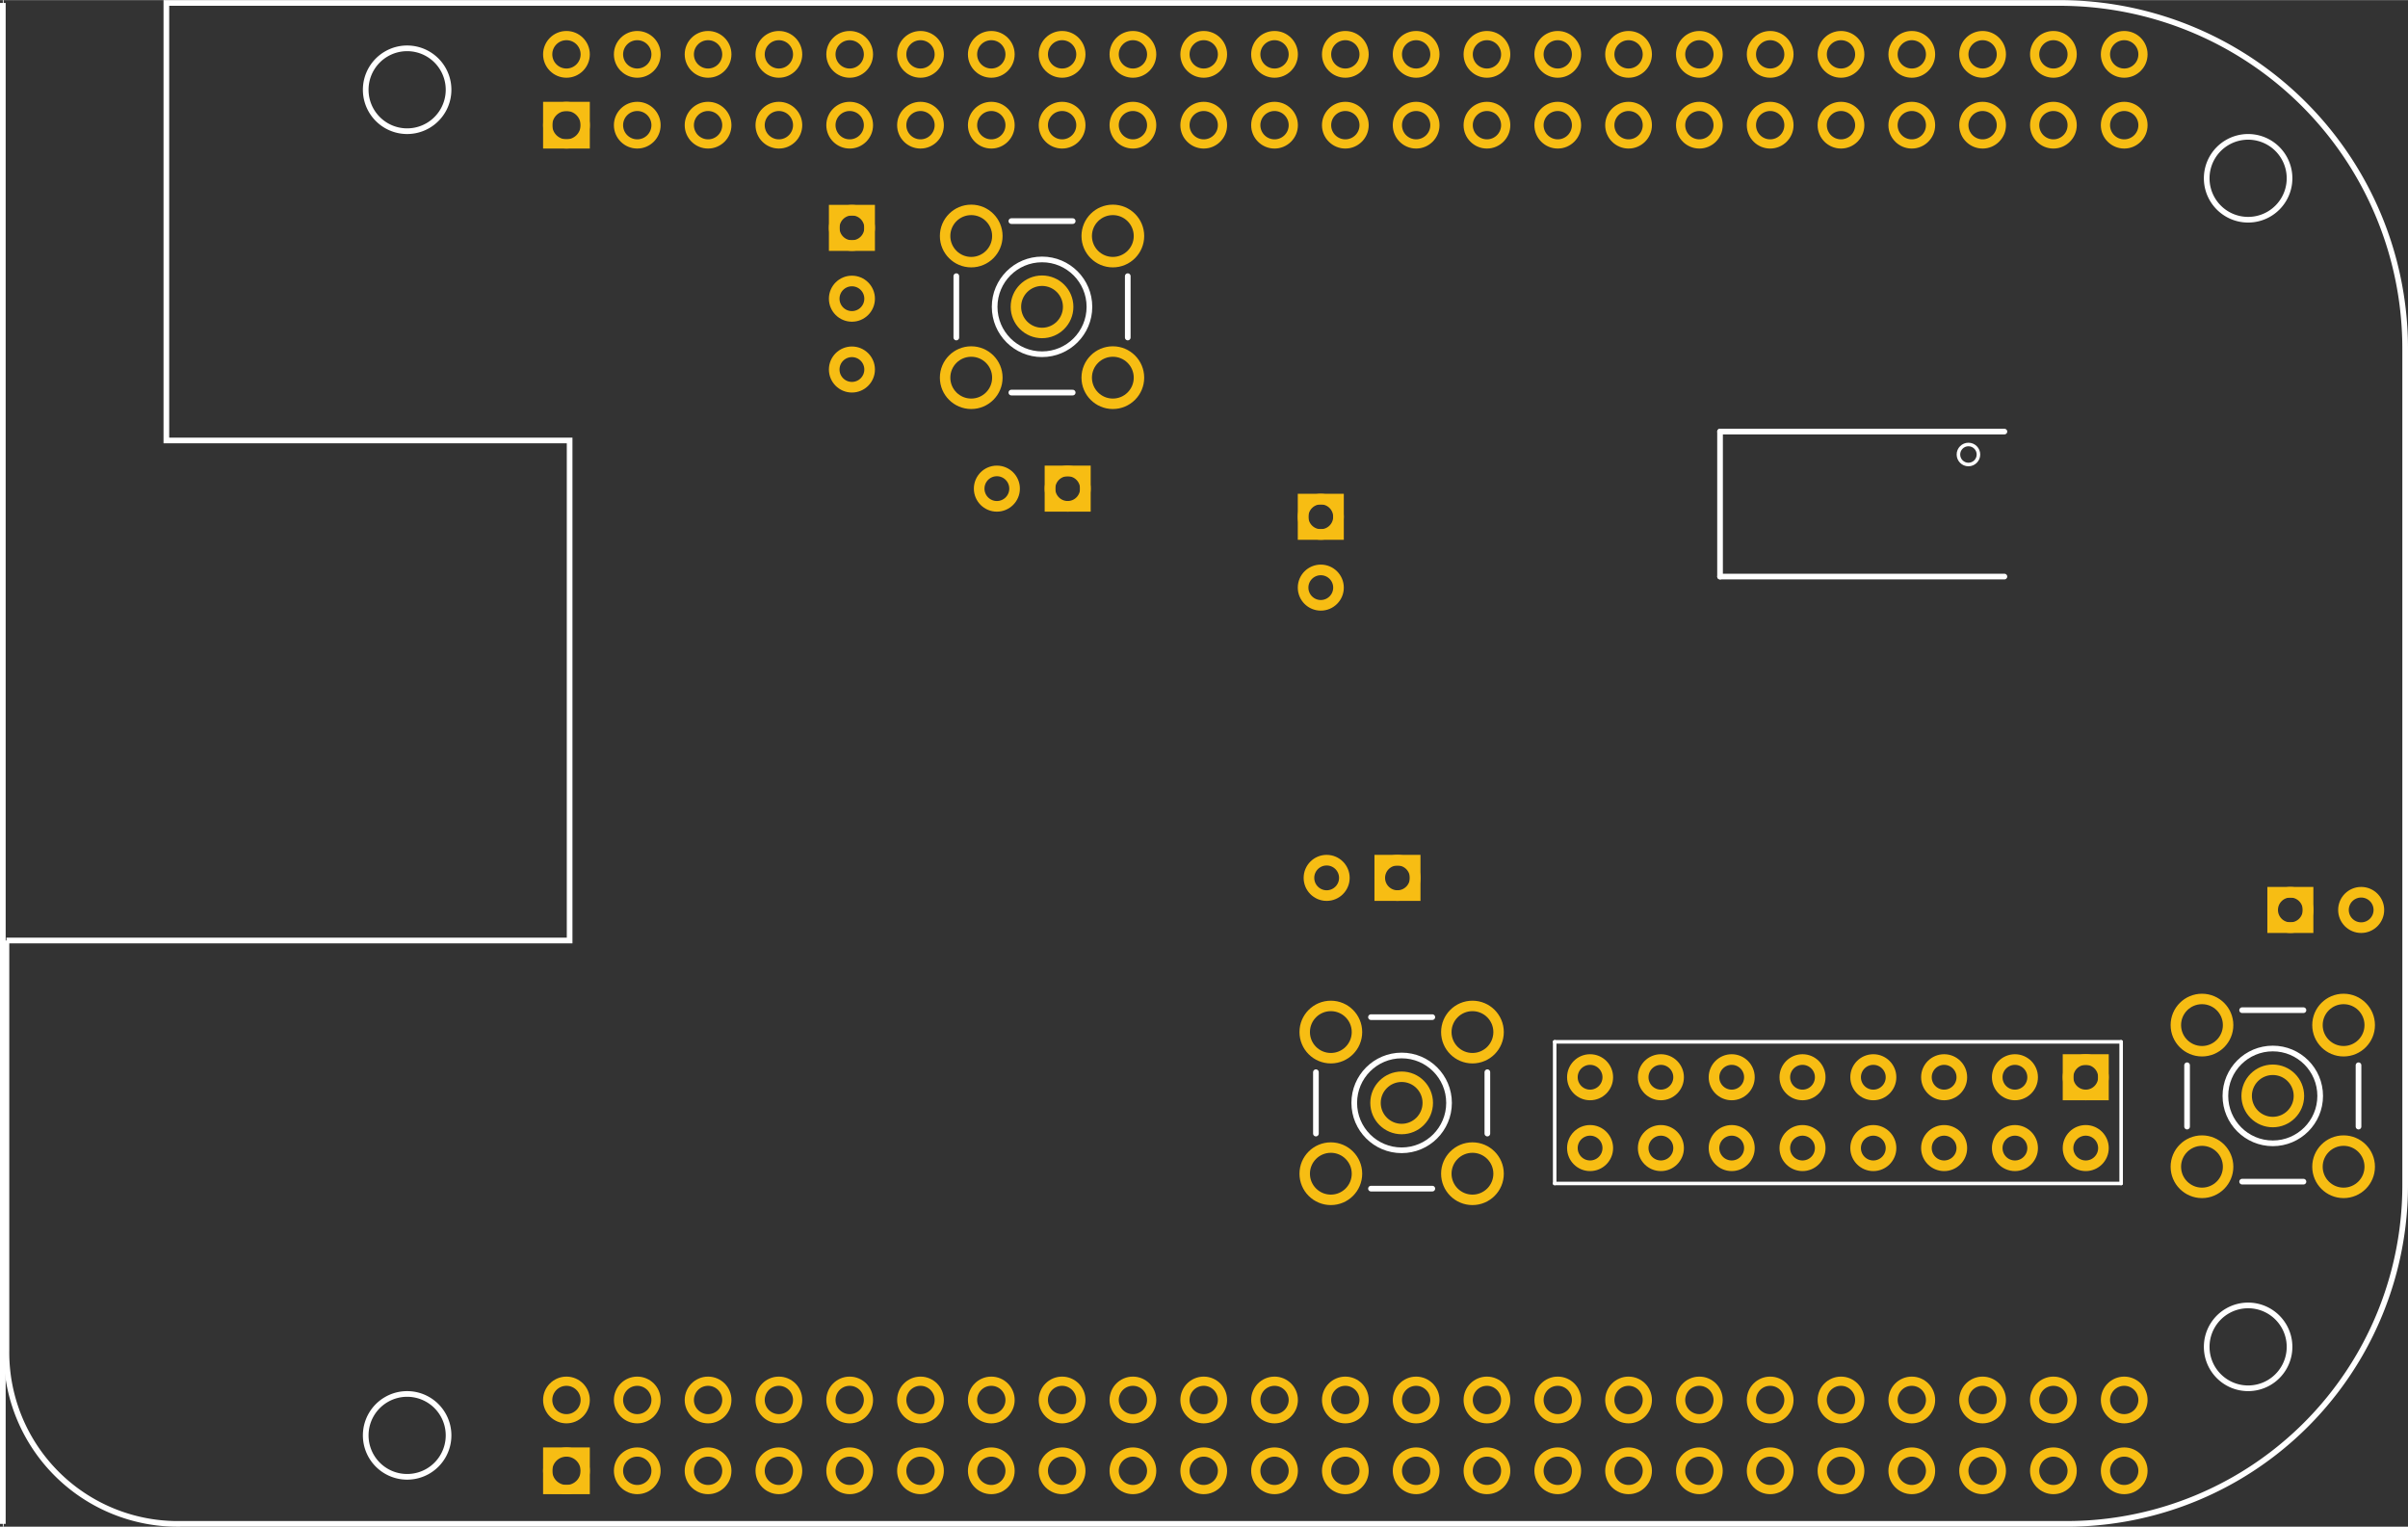 <?xml version='1.0' encoding='UTF-8' standalone='no'?>
<!-- Created with Fritzing (http://www.fritzing.org/) -->
<svg xmlns="http://www.w3.org/2000/svg" version="1.2"  x="0in" y="0in" viewBox="0 0 244.857 155.197" height="2.156in" width="3.401in" baseProfile="tiny">
    <rect x="0" y="0" width="244.857" height="155.197" fill="#333333" stroke="none"/>
    <desc>
        <referenceFile>daq-beaglebone_pcb.svg</referenceFile>
    </desc>
    <desc >Fritzing footprint generated by brd2svg</desc>
    <g gorn="0.1"  id="silkscreen">
        <path  stroke-width="0.576" d="M0.656,95.602L57.922,95.602L57.922,44.768L16.916,44.768L16.916,0.288L209.219,0.288A35.145,35.145,0,0,1,244.569,35.59L244.569,120.313A34.436,34.436,0,0,1,209.926,154.909L18.331,154.909A17.428,17.428,0,0,1,0.656,137.258L0.656,95.602M37.188,145.913a4.212,4.212,0,1,0,8.424,0,4.212,4.212,0,1,0,-8.424,0zM224.388,136.913a4.212,4.212,0,1,0,8.424,0,4.212,4.212,0,1,0,-8.424,0zM224.388,18.113a4.212,4.212,0,1,0,8.424,0,4.212,4.212,0,1,0,-8.424,0zM37.188,9.113a4.212,4.212,0,1,0,8.424,0,4.212,4.212,0,1,0,-8.424,0z" fill="none" stroke="white"/>
        <g >
            <title >element:AD9201</title>
            <g >
                <title >package:SSOP28</title>
                <line y1="43.863" y2="43.863" x1="203.817"  x2="174.903" stroke-width="0.576" stroke-linecap="round" stroke="white"/>
                <line y1="43.863" y2="58.603" x1="174.903"  x2="174.903" stroke-width="0.576" stroke-linecap="round" stroke="white"/>
                <line y1="58.603" y2="58.603" x1="174.903"  x2="203.817" stroke-width="0.576" stroke-linecap="round" stroke="white"/>
                <circle cx="200.16" cy="46.193" r="1.018"  stroke-width="0.36" fill="none" stroke="white"/>
            </g>
        </g>
        <g >
            <title >element:CLOCK</title>
            <g >
                <title >package:LTI-SASF54GT</title>
                <line y1="22.465" y2="22.465" x1="102.841"  x2="109.077" stroke-width="0.576" stroke-linecap="round" stroke="white"/>
                <line y1="28.063" y2="34.299" x1="114.676"  x2="114.676" stroke-width="0.576" stroke-linecap="round" stroke="white"/>
                <line y1="39.898" y2="39.898" x1="109.077"  x2="102.841" stroke-width="0.576" stroke-linecap="round" stroke="white"/>
                <line y1="34.299" y2="28.063" x1="97.243"  x2="97.243" stroke-width="0.576" stroke-linecap="round" stroke="white"/>
                <circle cx="105.959" cy="31.181" r="4.819"  stroke-width="0.576" fill="none" stroke="white"/>
            </g>
        </g>
        <g >
            <title >element:J2</title>
            <g >
                <title >package:H2X8-2.54</title>
                <line y1="105.903" y2="120.303" x1="215.688"  x2="215.688" stroke-width="0.36" stroke-linecap="round" stroke="white"/>
                <line y1="120.303" y2="120.303" x1="215.688"  x2="158.088" stroke-width="0.36" stroke-linecap="round" stroke="white"/>
                <line y1="120.303" y2="105.903" x1="158.088"  x2="158.088" stroke-width="0.36" stroke-linecap="round" stroke="white"/>
                <line y1="105.903" y2="105.903" x1="158.088"  x2="215.688" stroke-width="0.36" stroke-linecap="round" stroke="white"/>
            </g>
        </g>
        <g >
            <title >element:RAW0</title>
            <g >
                <title >package:LTI-SASF54GT</title>
                <line y1="103.393" y2="103.393" x1="139.408"  x2="145.644" stroke-width="0.576" stroke-linecap="round" stroke="white"/>
                <line y1="108.992" y2="115.228" x1="151.242"  x2="151.242" stroke-width="0.576" stroke-linecap="round" stroke="white"/>
                <line y1="120.827" y2="120.827" x1="145.644"  x2="139.408" stroke-width="0.576" stroke-linecap="round" stroke="white"/>
                <line y1="115.228" y2="108.992" x1="133.809"  x2="133.809" stroke-width="0.576" stroke-linecap="round" stroke="white"/>
                <circle cx="142.526" cy="112.11" r="4.819"  stroke-width="0.576" fill="none" stroke="white"/>
            </g>
        </g>
        <g >
            <title >element:RAW1</title>
            <g >
                <title >package:LTI-SASF54GT</title>
                <line y1="102.685" y2="102.685" x1="227.991"  x2="234.227" stroke-width="0.576" stroke-linecap="round" stroke="white"/>
                <line y1="108.284" y2="114.52" x1="239.826"  x2="239.826" stroke-width="0.576" stroke-linecap="round" stroke="white"/>
                <line y1="120.118" y2="120.118" x1="234.227"  x2="227.991" stroke-width="0.576" stroke-linecap="round" stroke="white"/>
                <line y1="114.52" y2="108.284" x1="222.392"  x2="222.392" stroke-width="0.576" stroke-linecap="round" stroke="white"/>
                <circle cx="231.108" cy="111.401" r="4.819"  stroke-width="0.576" fill="none" stroke="white"/>
            </g>
        </g>
        <g >
            <title >element:U$2</title>
            <g >
                <title >package:BEAGLE_BONE_BLACK_CAPE</title>
            </g>
        </g>
        <line y1="154.909" y2="154.909" x1="0.288"  x2="0.369" stroke-width="0.576" fill="none" fill-opacity="1" stroke="white"/>
        <line y1="0.288" y2="0.288" x1="0.288"  x2="0.369" stroke-width="0.576" fill="none" fill-opacity="1" stroke="white"/>
        <line y1="154.909" y2="0.288" x1="0.288"  x2="0.288" stroke-width="0.576" fill="none" fill-opacity="1" stroke="white"/>
    </g>
    <g gorn="0.2"  id="copper1">
        <g gorn="0.2.0"  id="copper0">
            <circle cx="216" gorn="0.2.0.0" cy="149.513" r="0"  stroke-width="0" fill="none" stroke="#F7BD13" connectorname="N$4" id="connector333pad"/>
            <circle cx="216" gorn="0.2.0.1" cy="149.513" r="0"  stroke-width="0" fill="none" stroke="#F7BD13" connectorname="N$5" id="connector334pad"/>
            <circle cx="216" gorn="0.2.0.2" cy="149.513" r="0"  stroke-width="0" fill="none" stroke="#F7BD13" connectorname="CLOCK" id="connector331pad"/>
            <circle cx="216" gorn="0.2.0.3" cy="149.513" r="0"  stroke-width="0" fill="none" stroke="#F7BD13" connectorname="N$4" id="connector332pad"/>
            <circle cx="208.8" gorn="0.2.0.4" cy="5.513" r="1.908"  stroke-width="0.936" fill="none" stroke="#F7BD13" connectorname="D3" id="connector266pad"/>
            <circle cx="93.6" gorn="0.2.0.5" cy="5.513" r="1.908"  stroke-width="0.936" fill="none" stroke="#F7BD13" connectorname="P8.12" id="connector234pad"/>
            <circle cx="158.4" gorn="0.2.0.6" cy="142.313" r="1.908"  stroke-width="0.936" fill="none" stroke="#F7BD13" connectorname="P9.30" id="connector298pad"/>
            <circle cx="238.308" gorn="0.2.0.7" cy="104.201" r="2.657"  stroke-width="1.063" fill="none" stroke="#F7BD13" connectorname="GND" id="connector218pad"/>
            <circle cx="151.2" gorn="0.2.0.8" cy="5.513" r="1.908"  stroke-width="0.936" fill="none" stroke="#F7BD13" connectorname="INPUT0A" id="connector250pad"/>
            <circle cx="100.8" gorn="0.2.0.9" cy="142.313" r="1.908"  stroke-width="0.936" fill="none" stroke="#F7BD13" connectorname="P9.14" id="connector282pad"/>
            <circle cx="216" gorn="0.2.0.10" cy="142.313" r="1.908"  stroke-width="0.936" fill="none" stroke="#F7BD13" connectorname="GND" id="connector314pad"/>
            <circle cx="64.8" gorn="0.2.0.11" cy="5.513" r="1.908"  stroke-width="0.936" fill="none" stroke="#F7BD13" connectorname="P8.4" id="connector226pad"/>
            <circle cx="122.4" gorn="0.2.0.12" cy="5.513" r="1.908"  stroke-width="0.936" fill="none" stroke="#F7BD13" connectorname="P8.20" id="connector242pad"/>
            <circle cx="180" gorn="0.2.0.13" cy="5.513" r="1.908"  stroke-width="0.936" fill="none" stroke="#F7BD13" connectorname="P8.36" id="connector258pad"/>
            <circle cx="72" gorn="0.2.0.14" cy="142.313" r="1.908"  stroke-width="0.936" fill="none" stroke="#F7BD13" connectorname="P9.6" id="connector274pad"/>
            <circle cx="129.6" gorn="0.2.0.15" cy="142.313" r="1.908"  stroke-width="0.936" fill="none" stroke="#F7BD13" connectorname="P9.22" id="connector290pad"/>
            <circle cx="187.2" gorn="0.2.0.16" cy="142.313" r="1.908"  stroke-width="0.936" fill="none" stroke="#F7BD13" connectorname="P9.38" id="connector306pad"/>
            <circle cx="149.726" gorn="0.2.0.17" cy="119.31" r="2.657"  stroke-width="1.063" fill="none" stroke="#F7BD13" connectorname="GND" id="connector214pad"/>
            <circle cx="79.2" gorn="0.2.0.18" cy="5.513" r="1.908"  stroke-width="0.936" fill="none" stroke="#F7BD13" connectorname="P8.8" id="connector230pad"/>
            <circle cx="108" gorn="0.2.0.19" cy="5.513" r="1.908"  stroke-width="0.936" fill="none" stroke="#F7BD13" connectorname="P8.16" id="connector238pad"/>
            <circle cx="136.8" gorn="0.2.0.20" cy="5.513" r="1.908"  stroke-width="0.936" fill="none" stroke="#F7BD13" connectorname="P8.24" id="connector246pad"/>
            <circle cx="165.6" gorn="0.2.0.21" cy="5.513" r="1.908"  stroke-width="0.936" fill="none" stroke="#F7BD13" connectorname="P8.32" id="connector254pad"/>
            <circle cx="194.4" gorn="0.2.0.22" cy="5.513" r="1.908"  stroke-width="0.936" fill="none" stroke="#F7BD13" connectorname="D7" id="connector262pad"/>
            <circle cx="57.6" gorn="0.2.0.23" cy="142.313" r="1.908"  stroke-width="0.936" fill="none" stroke="#F7BD13" connectorname="GND" id="connector270pad"/>
            <circle cx="86.4" gorn="0.2.0.24" cy="142.313" r="1.908"  stroke-width="0.936" fill="none" stroke="#F7BD13" connectorname="P9.10" id="connector278pad"/>
            <circle cx="115.2" gorn="0.2.0.25" cy="142.313" r="1.908"  stroke-width="0.936" fill="none" stroke="#F7BD13" connectorname="P9.18" id="connector286pad"/>
            <circle cx="144" gorn="0.2.0.26" cy="142.313" r="1.908"  stroke-width="0.936" fill="none" stroke="#F7BD13" connectorname="P9.26" id="connector294pad"/>
            <circle cx="172.8" gorn="0.2.0.27" cy="142.313" r="1.908"  stroke-width="0.936" fill="none" stroke="#F7BD13" connectorname="P9.34" id="connector302pad"/>
            <circle cx="201.6" gorn="0.2.0.28" cy="142.313" r="1.908"  stroke-width="0.936" fill="none" stroke="#F7BD13" connectorname="P9.42" id="connector310pad"/>
            <circle cx="135.326" gorn="0.2.0.29" cy="104.91" r="2.657"  stroke-width="1.063" fill="none" stroke="#F7BD13" connectorname="GND" id="connector212pad"/>
            <circle cx="231.108" gorn="0.2.0.30" cy="111.401" r="2.657"  stroke-width="1.063" fill="none" stroke="#F7BD13" connectorname="1" id="connector216pad"/>
            <circle cx="223.908" gorn="0.2.0.31" cy="118.601" r="2.657"  stroke-width="1.063" fill="none" stroke="#F7BD13" connectorname="GND" id="connector220pad"/>
            <circle cx="57.6" gorn="0.2.0.32" cy="5.513" r="1.908"  stroke-width="0.936" fill="none" stroke="#F7BD13" connectorname="GND" id="connector224pad"/>
            <circle cx="72" gorn="0.2.0.33" cy="5.513" r="1.908"  stroke-width="0.936" fill="none" stroke="#F7BD13" connectorname="P8.6" id="connector228pad"/>
            <circle cx="86.4" gorn="0.2.0.34" cy="5.513" r="1.908"  stroke-width="0.936" fill="none" stroke="#F7BD13" connectorname="P8.10" id="connector232pad"/>
            <circle cx="100.8" gorn="0.2.0.35" cy="5.513" r="1.908"  stroke-width="0.936" fill="none" stroke="#F7BD13" connectorname="P8.14" id="connector236pad"/>
            <circle cx="115.2" gorn="0.2.0.36" cy="5.513" r="1.908"  stroke-width="0.936" fill="none" stroke="#F7BD13" connectorname="P8.18" id="connector240pad"/>
            <circle cx="129.6" gorn="0.2.0.37" cy="5.513" r="1.908"  stroke-width="0.936" fill="none" stroke="#F7BD13" connectorname="P8.22" id="connector244pad"/>
            <circle cx="144" gorn="0.2.0.38" cy="5.513" r="1.908"  stroke-width="0.936" fill="none" stroke="#F7BD13" connectorname="P8.26" id="connector248pad"/>
            <circle cx="158.4" gorn="0.2.0.39" cy="5.513" r="1.908"  stroke-width="0.936" fill="none" stroke="#F7BD13" connectorname="CLOCK" id="connector252pad"/>
            <circle cx="172.8" gorn="0.2.0.40" cy="5.513" r="1.908"  stroke-width="0.936" fill="none" stroke="#F7BD13" connectorname="P8.34" id="connector256pad"/>
            <circle cx="187.2" gorn="0.2.0.41" cy="5.513" r="1.908"  stroke-width="0.936" fill="none" stroke="#F7BD13" connectorname="P8.38" id="connector260pad"/>
            <circle cx="201.6" gorn="0.2.0.42" cy="5.513" r="1.908"  stroke-width="0.936" fill="none" stroke="#F7BD13" connectorname="D5" id="connector264pad"/>
            <circle cx="216" gorn="0.2.0.43" cy="5.513" r="1.908"  stroke-width="0.936" fill="none" stroke="#F7BD13" connectorname="D1" id="connector268pad"/>
            <circle cx="64.8" gorn="0.2.0.44" cy="142.313" r="1.908"  stroke-width="0.936" fill="none" stroke="#F7BD13" connectorname="P9.4" id="connector272pad"/>
            <circle cx="79.2" gorn="0.2.0.45" cy="142.313" r="1.908"  stroke-width="0.936" fill="none" stroke="#F7BD13" connectorname="OTHERSYS5V" id="connector276pad"/>
            <circle cx="93.6" gorn="0.2.0.46" cy="142.313" r="1.908"  stroke-width="0.936" fill="none" stroke="#F7BD13" connectorname="P9.12" id="connector280pad"/>
            <circle cx="108" gorn="0.2.0.47" cy="142.313" r="1.908"  stroke-width="0.936" fill="none" stroke="#F7BD13" connectorname="P9.16" id="connector284pad"/>
            <circle cx="122.4" gorn="0.2.0.48" cy="142.313" r="1.908"  stroke-width="0.936" fill="none" stroke="#F7BD13" connectorname="P9.20" id="connector288pad"/>
            <circle cx="136.8" gorn="0.2.0.49" cy="142.313" r="1.908"  stroke-width="0.936" fill="none" stroke="#F7BD13" connectorname="P9.24" id="connector292pad"/>
            <circle cx="151.2" gorn="0.2.0.50" cy="142.313" r="1.908"  stroke-width="0.936" fill="none" stroke="#F7BD13" connectorname="P9.28" id="connector296pad"/>
            <circle cx="165.6" gorn="0.2.0.51" cy="142.313" r="1.908"  stroke-width="0.936" fill="none" stroke="#F7BD13" connectorname="P9.32" id="connector300pad"/>
            <circle cx="180" gorn="0.2.0.52" cy="142.313" r="1.908"  stroke-width="0.936" fill="none" stroke="#F7BD13" connectorname="P9.36" id="connector304pad"/>
            <circle cx="194.4" gorn="0.2.0.53" cy="142.313" r="1.908"  stroke-width="0.936" fill="none" stroke="#F7BD13" connectorname="P9.40" id="connector308pad"/>
            <circle cx="208.8" gorn="0.2.0.54" cy="142.313" r="1.908"  stroke-width="0.936" fill="none" stroke="#F7BD13" connectorname="P9.44" id="connector312pad"/>
            <circle cx="142.526" gorn="0.2.0.55" cy="112.11" r="2.657"  stroke-width="1.063" fill="none" stroke="#F7BD13" connectorname="1" id="connector211pad"/>
            <circle cx="149.726" gorn="0.2.0.56" cy="104.91" r="2.657"  stroke-width="1.063" fill="none" stroke="#F7BD13" connectorname="GND" id="connector213pad"/>
            <circle cx="135.326" gorn="0.2.0.57" cy="119.31" r="2.657"  stroke-width="1.063" fill="none" stroke="#F7BD13" connectorname="GND" id="connector215pad"/>
            <circle cx="223.908" gorn="0.2.0.58" cy="104.201" r="2.657"  stroke-width="1.063" fill="none" stroke="#F7BD13" connectorname="GND" id="connector217pad"/>
            <circle cx="105.959" gorn="0.2.0.59" cy="31.181" r="2.657"  stroke-width="1.063" fill="none" stroke="#F7BD13" connectorname="CLOCK" id="connector113pad"/>
            <circle cx="238.308" gorn="0.2.0.60" cy="118.601" r="2.657"  stroke-width="1.063" fill="none" stroke="#F7BD13" connectorname="GND" id="connector219pad"/>
            <circle cx="98.759" gorn="0.2.0.61" cy="23.981" r="2.657"  stroke-width="1.063" fill="none" stroke="#F7BD13" connectorname="GND" id="connector114pad"/>
            <circle cx="113.159" gorn="0.2.0.62" cy="23.981" r="2.657"  stroke-width="1.063" fill="none" stroke="#F7BD13" connectorname="GND" id="connector115pad"/>
            <circle cx="57.6" gorn="0.2.0.63" cy="12.713" r="1.908"  stroke-width="0.936" fill="none" stroke="#F7BD13" connectorname="GND" id="connector223pad"/>
            <rect  stroke-width="0.936" fill="none" x="55.692" y="10.805" stroke="#F7BD13" height="3.816" width="3.816"/>
            <circle cx="113.159" gorn="0.2.0.65" cy="38.381" r="2.657"  stroke-width="1.063" fill="none" stroke="#F7BD13" connectorname="GND" id="connector116pad"/>
            <circle cx="64.8" gorn="0.2.0.66" cy="12.713" r="1.908"  stroke-width="0.936" fill="none" stroke="#F7BD13" connectorname="P8.3" id="connector225pad"/>
            <circle cx="98.759" gorn="0.2.0.67" cy="38.381" r="2.657"  stroke-width="1.063" fill="none" stroke="#F7BD13" connectorname="GND" id="connector117pad"/>
            <circle cx="72" gorn="0.2.0.68" cy="12.713" r="1.908"  stroke-width="0.936" fill="none" stroke="#F7BD13" connectorname="P8.5" id="connector227pad"/>
            <circle cx="79.2" gorn="0.2.0.69" cy="12.713" r="1.908"  stroke-width="0.936" fill="none" stroke="#F7BD13" connectorname="P8.7" id="connector229pad"/>
            <circle cx="86.4" gorn="0.2.0.70" cy="12.713" r="1.908"  stroke-width="0.936" fill="none" stroke="#F7BD13" connectorname="P8.9" id="connector231pad"/>
            <circle cx="93.6" gorn="0.2.0.71" cy="12.713" r="1.908"  stroke-width="0.936" fill="none" stroke="#F7BD13" connectorname="P8.11" id="connector233pad"/>
            <circle cx="100.8" gorn="0.2.0.72" cy="12.713" r="1.908"  stroke-width="0.936" fill="none" stroke="#F7BD13" connectorname="P8.13" id="connector235pad"/>
            <circle cx="108" gorn="0.2.0.73" cy="12.713" r="1.908"  stroke-width="0.936" fill="none" stroke="#F7BD13" connectorname="P8.15" id="connector237pad"/>
            <circle cx="115.2" gorn="0.2.0.74" cy="12.713" r="1.908"  stroke-width="0.936" fill="none" stroke="#F7BD13" connectorname="P8.17" id="connector239pad"/>
            <circle cx="86.627" gorn="0.2.0.75" cy="23.153" r="1.8"  stroke-width="1.08" fill="none" stroke="#F7BD13" connectorname="1" id="connector124pad"/>
            <rect  stroke-width="1.08" fill="none" x="84.827" y="21.353" stroke="#F7BD13" height="3.6" width="3.6"/>
            <circle cx="122.4" gorn="0.2.0.77" cy="12.713" r="1.908"  stroke-width="0.936" fill="none" stroke="#F7BD13" connectorname="P8.19" id="connector241pad"/>
            <circle cx="86.627" gorn="0.2.0.78" cy="30.353" r="1.8"  stroke-width="1.08" fill="none" stroke="#F7BD13" connectorname="CLOCK" id="connector125pad"/>
            <circle cx="129.6" gorn="0.2.0.79" cy="12.713" r="1.908"  stroke-width="0.936" fill="none" stroke="#F7BD13" connectorname="P8.21" id="connector243pad"/>
            <circle cx="86.627" gorn="0.2.0.80" cy="37.553" r="1.8"  stroke-width="1.08" fill="none" stroke="#F7BD13" connectorname="3" id="connector126pad"/>
            <circle cx="136.8" gorn="0.2.0.81" cy="12.713" r="1.908"  stroke-width="0.936" fill="none" stroke="#F7BD13" connectorname="P8.23" id="connector245pad"/>
            <circle cx="212.088" gorn="0.2.0.82" cy="109.503" r="1.8"  stroke-width="1.08" fill="none" stroke="#F7BD13" connectorname="1" id="connector127pad"/>
            <rect  stroke-width="1.08" fill="none" x="210.288" y="107.703" stroke="#F7BD13" height="3.6" width="3.6"/>
            <circle cx="144" gorn="0.2.0.84" cy="12.713" r="1.908"  stroke-width="0.936" fill="none" stroke="#F7BD13" connectorname="P8.25" id="connector247pad"/>
            <circle cx="204.888" gorn="0.2.0.85" cy="109.503" r="1.8"  stroke-width="1.08" fill="none" stroke="#F7BD13" connectorname="N$29" id="connector128pad"/>
            <circle cx="151.2" gorn="0.2.0.86" cy="12.713" r="1.908"  stroke-width="0.936" fill="none" stroke="#F7BD13" connectorname="D8" id="connector249pad"/>
            <circle cx="197.688" gorn="0.2.0.87" cy="109.503" r="1.8"  stroke-width="1.08" fill="none" stroke="#F7BD13" connectorname="3" id="connector129pad"/>
            <circle cx="158.4" gorn="0.2.0.88" cy="12.713" r="1.908"  stroke-width="0.936" fill="none" stroke="#F7BD13" connectorname="D9" id="connector251pad"/>
            <circle cx="190.488" gorn="0.2.0.89" cy="109.503" r="1.8"  stroke-width="1.08" fill="none" stroke="#F7BD13" connectorname="N$44" id="connector130pad"/>
            <circle cx="165.6" gorn="0.2.0.90" cy="12.713" r="1.908"  stroke-width="0.936" fill="none" stroke="#F7BD13" connectorname="P8.31" id="connector253pad"/>
            <circle cx="183.288" gorn="0.2.0.91" cy="109.503" r="1.8"  stroke-width="1.08" fill="none" stroke="#F7BD13" connectorname="5" id="connector131pad"/>
            <circle cx="172.8" gorn="0.2.0.92" cy="12.713" r="1.908"  stroke-width="0.936" fill="none" stroke="#F7BD13" connectorname="P8.33" id="connector255pad"/>
            <circle cx="176.088" gorn="0.2.0.93" cy="109.503" r="1.8"  stroke-width="1.08" fill="none" stroke="#F7BD13" connectorname="6" id="connector132pad"/>
            <circle cx="180" gorn="0.2.0.94" cy="12.713" r="1.908"  stroke-width="0.936" fill="none" stroke="#F7BD13" connectorname="P8.35" id="connector257pad"/>
            <circle cx="168.888" gorn="0.2.0.95" cy="109.503" r="1.8"  stroke-width="1.08" fill="none" stroke="#F7BD13" connectorname="7" id="connector133pad"/>
            <circle cx="187.2" gorn="0.2.0.96" cy="12.713" r="1.908"  stroke-width="0.936" fill="none" stroke="#F7BD13" connectorname="P8.37" id="connector259pad"/>
            <circle cx="161.688" gorn="0.2.0.97" cy="109.503" r="1.8"  stroke-width="1.08" fill="none" stroke="#F7BD13" connectorname="8" id="connector134pad"/>
            <circle cx="194.4" gorn="0.2.0.98" cy="12.713" r="1.908"  stroke-width="0.936" fill="none" stroke="#F7BD13" connectorname="D6" id="connector261pad"/>
            <circle cx="161.688" gorn="0.2.0.99" cy="116.703" r="1.8"  stroke-width="1.08" fill="none" stroke="#F7BD13" connectorname="GND" id="connector135pad"/>
            <circle cx="201.6" gorn="0.2.0.100" cy="12.713" r="1.908"  stroke-width="0.936" fill="none" stroke="#F7BD13" connectorname="D4" id="connector263pad"/>
            <circle cx="168.888" gorn="0.2.0.101" cy="116.703" r="1.8"  stroke-width="1.08" fill="none" stroke="#F7BD13" connectorname="GND" id="connector136pad"/>
            <circle cx="208.8" gorn="0.2.0.102" cy="12.713" r="1.908"  stroke-width="0.936" fill="none" stroke="#F7BD13" connectorname="D2" id="connector265pad"/>
            <circle cx="176.088" gorn="0.2.0.103" cy="116.703" r="1.8"  stroke-width="1.08" fill="none" stroke="#F7BD13" connectorname="GND" id="connector137pad"/>
            <circle cx="216" gorn="0.2.0.104" cy="12.713" r="1.908"  stroke-width="0.936" fill="none" stroke="#F7BD13" connectorname="D0" id="connector267pad"/>
            <circle cx="183.288" gorn="0.2.0.105" cy="116.703" r="1.8"  stroke-width="1.08" fill="none" stroke="#F7BD13" connectorname="GND" id="connector138pad"/>
            <circle cx="57.6" gorn="0.2.0.106" cy="149.513" r="1.908"  stroke-width="0.936" fill="none" stroke="#F7BD13" connectorname="GND" id="connector269pad"/>
            <rect  stroke-width="0.936" fill="none" x="55.692" y="147.605" stroke="#F7BD13" height="3.816" width="3.816"/>
            <circle cx="190.488" gorn="0.2.0.108" cy="116.703" r="1.8"  stroke-width="1.08" fill="none" stroke="#F7BD13" connectorname="13" id="connector139pad"/>
            <circle cx="64.8" gorn="0.2.0.109" cy="149.513" r="1.908"  stroke-width="0.936" fill="none" stroke="#F7BD13" connectorname="P9.3" id="connector271pad"/>
            <circle cx="197.688" gorn="0.2.0.110" cy="116.703" r="1.8"  stroke-width="1.08" fill="none" stroke="#F7BD13" connectorname="14" id="connector140pad"/>
            <circle cx="72" gorn="0.2.0.111" cy="149.513" r="1.908"  stroke-width="0.936" fill="none" stroke="#F7BD13" connectorname="P9.5" id="connector273pad"/>
            <circle cx="204.888" gorn="0.2.0.112" cy="116.703" r="1.8"  stroke-width="1.08" fill="none" stroke="#F7BD13" connectorname="15" id="connector141pad"/>
            <circle cx="79.2" gorn="0.2.0.113" cy="149.513" r="1.908"  stroke-width="0.936" fill="none" stroke="#F7BD13" connectorname="OTHERSYS5V" id="connector275pad"/>
            <circle cx="212.088" gorn="0.2.0.114" cy="116.703" r="1.8"  stroke-width="1.08" fill="none" stroke="#F7BD13" connectorname="16" id="connector142pad"/>
            <circle cx="86.4" gorn="0.2.0.115" cy="149.513" r="1.908"  stroke-width="0.936" fill="none" stroke="#F7BD13" connectorname="P9.9" id="connector277pad"/>
            <circle cx="134.305" gorn="0.2.0.116" cy="52.526" r="1.8"  stroke-width="1.08" fill="none" stroke="#F7BD13" connectorname="AVCC" id="connector143pad"/>
            <rect  stroke-width="1.08" fill="none" x="132.505" y="50.726" stroke="#F7BD13" height="3.6" width="3.6"/>
            <circle cx="93.6" gorn="0.2.0.118" cy="149.513" r="1.908"  stroke-width="0.936" fill="none" stroke="#F7BD13" connectorname="P9.11" id="connector279pad"/>
            <circle cx="134.305" gorn="0.2.0.119" cy="59.726" r="1.8"  stroke-width="1.08" fill="none" stroke="#F7BD13" connectorname="GND" id="connector144pad"/>
            <circle cx="100.8" gorn="0.2.0.120" cy="149.513" r="1.908"  stroke-width="0.936" fill="none" stroke="#F7BD13" connectorname="P9.13" id="connector281pad"/>
            <circle cx="108.567" gorn="0.2.0.121" cy="49.663" r="1.8"  stroke-width="1.08" fill="none" stroke="#F7BD13" connectorname="CLOCK" id="connector145pad"/>
            <rect  stroke-width="1.08" fill="none" x="106.767" y="47.863" stroke="#F7BD13" height="3.6" width="3.6"/>
            <circle cx="108" gorn="0.2.0.123" cy="149.513" r="1.908"  stroke-width="0.936" fill="none" stroke="#F7BD13" connectorname="P9.15" id="connector283pad"/>
            <circle cx="101.367" gorn="0.2.0.124" cy="49.663" r="1.8"  stroke-width="1.08" fill="none" stroke="#F7BD13" connectorname="2" id="connector146pad"/>
            <circle cx="115.2" gorn="0.2.0.125" cy="149.513" r="1.908"  stroke-width="0.936" fill="none" stroke="#F7BD13" connectorname="P9.17" id="connector285pad"/>
            <circle cx="232.895" gorn="0.2.0.126" cy="92.495" r="1.8"  stroke-width="1.08" fill="none" stroke="#F7BD13" connectorname="1" id="connector147pad"/>
            <rect  stroke-width="1.08" fill="none" x="231.095" y="90.695" stroke="#F7BD13" height="3.6" width="3.6"/>
            <circle cx="122.4" gorn="0.2.0.128" cy="149.513" r="1.908"  stroke-width="0.936" fill="none" stroke="#F7BD13" connectorname="P9.19" id="connector287pad"/>
            <circle cx="240.095" gorn="0.2.0.129" cy="92.495" r="1.8"  stroke-width="1.08" fill="none" stroke="#F7BD13" connectorname="2" id="connector148pad"/>
            <circle cx="129.6" gorn="0.2.0.130" cy="149.513" r="1.908"  stroke-width="0.936" fill="none" stroke="#F7BD13" connectorname="P9.21" id="connector289pad"/>
            <circle cx="142.101" gorn="0.2.0.131" cy="89.235" r="1.8"  stroke-width="1.08" fill="none" stroke="#F7BD13" connectorname="1" id="connector149pad"/>
            <rect  stroke-width="1.08" fill="none" x="140.301" y="87.435" stroke="#F7BD13" height="3.6" width="3.6"/>
            <circle cx="136.8" gorn="0.2.0.133" cy="149.513" r="1.908"  stroke-width="0.936" fill="none" stroke="#F7BD13" connectorname="P9.23" id="connector291pad"/>
            <circle cx="134.901" gorn="0.2.0.134" cy="89.235" r="1.8"  stroke-width="1.08" fill="none" stroke="#F7BD13" connectorname="2" id="connector150pad"/>
            <circle cx="144" gorn="0.2.0.135" cy="149.513" r="1.908"  stroke-width="0.936" fill="none" stroke="#F7BD13" connectorname="DISABLE" id="connector293pad"/>
            <circle cx="151.2" gorn="0.2.0.136" cy="149.513" r="1.908"  stroke-width="0.936" fill="none" stroke="#F7BD13" connectorname="P9.27" id="connector295pad"/>
            <circle cx="158.4" gorn="0.2.0.137" cy="149.513" r="1.908"  stroke-width="0.936" fill="none" stroke="#F7BD13" connectorname="P9.29" id="connector297pad"/>
            <circle cx="165.6" gorn="0.2.0.138" cy="149.513" r="1.908"  stroke-width="0.936" fill="none" stroke="#F7BD13" connectorname="P9.31" id="connector299pad"/>
            <circle cx="172.8" gorn="0.2.0.139" cy="149.513" r="1.908"  stroke-width="0.936" fill="none" stroke="#F7BD13" connectorname="P9.33" id="connector301pad"/>
            <circle cx="180" gorn="0.2.0.140" cy="149.513" r="1.908"  stroke-width="0.936" fill="none" stroke="#F7BD13" connectorname="P9.35" id="connector303pad"/>
            <circle cx="187.2" gorn="0.2.0.141" cy="149.513" r="1.908"  stroke-width="0.936" fill="none" stroke="#F7BD13" connectorname="P9.37" id="connector305pad"/>
            <circle cx="194.4" gorn="0.2.0.142" cy="149.513" r="1.908"  stroke-width="0.936" fill="none" stroke="#F7BD13" connectorname="P9.39" id="connector307pad"/>
            <circle cx="201.6" gorn="0.2.0.143" cy="149.513" r="1.908"  stroke-width="0.936" fill="none" stroke="#F7BD13" connectorname="P9.41" id="connector309pad"/>
            <circle cx="208.8" gorn="0.2.0.144" cy="149.513" r="1.908"  stroke-width="0.936" fill="none" stroke="#F7BD13" connectorname="GND" id="connector311pad"/>
            <circle cx="216" gorn="0.2.0.145" cy="149.513" r="1.908"  stroke-width="0.936" fill="none" stroke="#F7BD13" connectorname="GND" id="connector313pad"/>
        </g>
    </g>
</svg>
